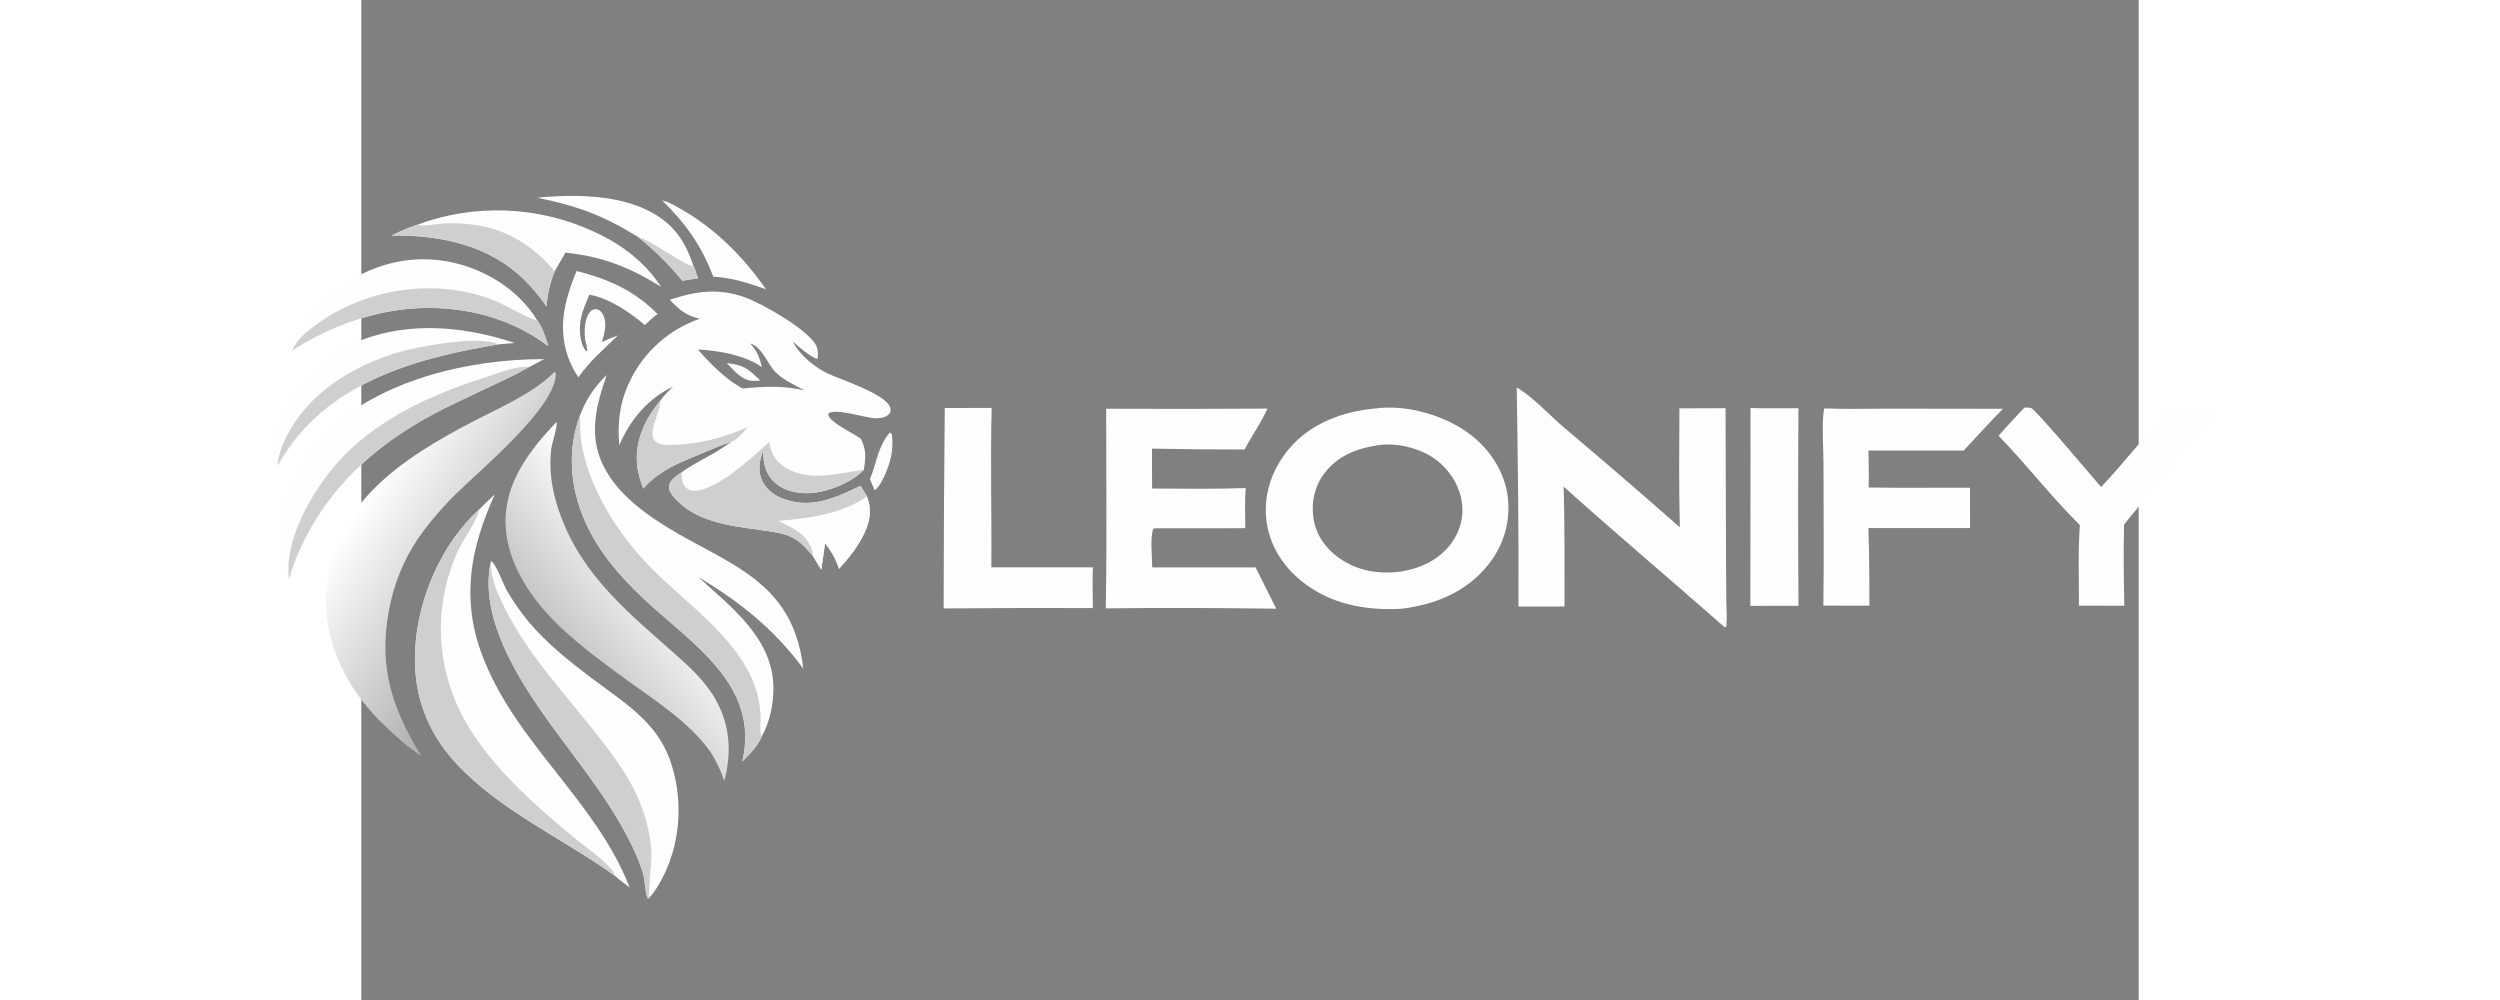 <?xml version="1.0" encoding="utf-8" ?><svg xmlns="http://www.w3.org/2000/svg" xmlns:xlink="http://www.w3.org/1999/xlink" width="250" height="100" viewBox="250 100 1820 1024"><rect x="250" y="100" width="1820" height="1024" fill="#808080" stroke="none"/><path fill="#FEFEFE" transform="matrix(1.258 0 0 1.258 -0 0)" d="M449.794 323.515C470.756 316.439 489.094 313.909 510.481 321.325C524.394 326.149 563.189 348.23 569.013 360.919C570.395 363.931 570.958 368.718 569.794 371.817C562.465 368.796 555.944 362.587 549.924 357.541C553.085 364.052 559.966 371.15 565.656 375.565C569.655 378.504 573.567 381.231 578.07 383.373C588.661 388.41 627.164 400.567 629.46 411.974C629.801 413.669 629.571 415.039 628.408 416.396C625.871 419.357 620.979 420.048 617.307 419.962C608.956 419.767 584.673 411.335 578.743 416.153C578.889 418.625 580.111 419.918 581.921 421.538C588.878 427.764 597.789 431.27 605.321 436.654C609.938 445.661 609.234 452.179 607.82 461.869C597.558 472.611 577.322 480.517 562.798 480.926C552.707 481.21 542.057 478.824 534.627 471.58C527.088 464.228 526.08 456.217 525.75 446.281C522.832 454.924 521.001 462.546 525.216 471.264C528.859 478.8 536.265 483.625 544.008 486.18C566.306 493.539 585.402 484.391 605.08 474.96C606.783 477.759 608.698 480.558 610.214 483.456C614.101 493.543 613.162 502.141 608.828 512.018C603.881 523.296 595.875 533.375 587.632 542.411C584.899 534.481 581.372 528.129 576.178 521.548C575.15 528.726 574.243 535.944 573.069 543.097L566.536 532.399C561.907 527.042 557.01 521.079 550.751 517.612C543.19 513.424 533.222 512.263 524.763 511.069C499.543 507.51 469.731 504.661 452.45 483.264C450.489 480.837 448.754 477.958 449.27 474.699C450.016 469.981 456.156 466.317 459.753 463.692C465.382 459.624 471.796 456.268 477.777 452.718C485.523 448.809 493.078 443.876 500.233 438.964C491.559 441.802 483.106 445.609 474.657 449.062C457.166 456.27 441.008 462.548 428.258 477.172C425.822 470.774 423.82 464.527 423.197 457.665C421.39 437.744 429.849 420.38 442.159 405.446C445.219 401.216 448.865 397.721 452.594 394.101C432.17 403.679 417.296 421.445 408.733 441.955C406.946 423.648 409.24 406.122 417.429 389.489C428.851 365.73 449.308 347.534 474.234 338.964C462.766 336.281 457.786 331.83 449.794 323.515ZM524.768 378.284C510.613 368.468 489.541 364.838 472.597 363.964C480.961 373.633 489.86 382.391 500.057 390.133C503.024 392.059 505.979 394.127 509.119 395.752C526.581 393.905 542.214 393.362 559.526 397.245C551.86 393.171 543.279 389.243 536.831 383.37C529.274 376.487 525.585 362.186 515.283 359.032C520.827 365.176 522.899 370.327 524.768 378.284Z"/><path fill="#D0CFCF" transform="matrix(1.258 0 0 1.258 -0 0)" d="M459.753 463.692C459.534 467.907 459.283 472.103 462.153 475.597C463.869 477.687 466.366 478.734 469.026 478.908C486.548 480.055 517.842 451.004 530.852 439.205C532.289 447.442 534.461 453.085 541.377 458.25C560.901 472.83 586.362 464.746 607.82 461.869C597.558 472.611 577.322 480.517 562.798 480.926C552.707 481.21 542.057 478.824 534.627 471.58C527.088 464.228 526.08 456.217 525.75 446.281C522.832 454.924 521.001 462.546 525.216 471.264C528.859 478.8 536.265 483.625 544.008 486.18C566.306 493.539 585.402 484.391 605.08 474.96C606.783 477.759 608.698 480.558 610.214 483.456C614.101 493.543 613.162 502.141 608.828 512.018C603.881 523.296 595.875 533.375 587.632 542.411C584.899 534.481 581.372 528.129 576.178 521.548C575.15 528.726 574.243 535.944 573.069 543.097L566.536 532.399C561.907 527.042 557.01 521.079 550.751 517.612C543.19 513.424 533.222 512.263 524.763 511.069C499.543 507.51 469.731 504.661 452.45 483.264C450.489 480.837 448.754 477.958 449.27 474.699C450.016 469.981 456.156 466.317 459.753 463.692Z"/><path fill="#FEFEFE" transform="matrix(1.258 0 0 1.258 -0 0)" d="M538.268 503.444C562.052 501.58 590.489 497.944 610.214 483.456C614.101 493.543 613.162 502.141 608.828 512.018C603.881 523.296 595.875 533.375 587.632 542.411C584.899 534.481 581.372 528.129 576.178 521.548C575.15 528.726 574.243 535.944 573.069 543.097L566.536 532.399C566.32 530.576 566.078 528.719 565.496 526.972C561.213 514.099 549.545 508.97 538.268 503.444Z"/><path fill="#D0CFCF" transform="matrix(1.258 0 0 1.258 -0 0)" d="M442.159 405.446C442.173 405.67 442.194 405.894 442.2 406.119C442.408 414.254 431.217 431.891 437.867 438.612C441.289 442.07 447.98 441.693 452.498 441.568C474.049 440.972 493.96 435.681 513.634 427.074C510.591 430.056 504.237 437.993 500.233 438.964C491.559 441.802 483.106 445.609 474.657 449.062C457.166 456.27 441.008 462.548 428.258 477.172C425.822 470.774 423.82 464.527 423.197 457.665C421.39 437.744 429.849 420.38 442.159 405.446Z"/><path fill="#FEFEFE" transform="matrix(1.258 0 0 1.258 -0 0)" d="M496.191 374.975C500.554 375.67 505.299 376.169 509.312 378.094L509.87 378.366C515.19 380.92 519.307 385.279 523.546 389.295C521.527 389.407 519.492 389.518 517.469 389.474C508.428 389.277 501.92 380.936 496.191 374.975Z"/><path fill="#FEFEFE" transform="matrix(1.258 0 0 1.258 -0 0)" d="M1024.56 411.926C1050.36 408.621 1081.52 417.771 1102 433.617C1117.92 445.94 1129.54 464.014 1131.94 484.225C1134.28 503.973 1128.66 523.087 1116.41 538.676C1098.63 561.294 1073.09 571.621 1045.3 575.031C1016.07 576.647 987.11 571.288 963.861 552.372C948.027 539.487 937.277 521.988 935.301 501.418C933.316 480.772 940.39 461.056 953.551 445.226C971.244 423.945 997.67 414.362 1024.56 411.926ZM1045.28 544.695C1061.74 541.907 1076.79 534.756 1086.67 520.738C1093.82 510.588 1096.55 498.47 1094.22 486.253C1091.53 472.188 1082.8 459.787 1070.94 451.907C1058.78 443.833 1039.96 439.391 1025.3 442.08C1008.5 444.53 993.104 450.889 982.555 464.884C974.732 475.261 971.825 488.184 973.683 500.986C975.625 514.37 983.142 525.36 993.984 533.238C1009.28 544.352 1026.9 547.157 1045.28 544.695Z"/><path fill="#FEFEFE" transform="matrix(1.258 0 0 1.258 -0 0)" d="M1139.23 395.013C1151.01 401.365 1165.87 417.361 1176.68 426.623C1208.73 453.649 1240.5 481.01 1271.98 508.701C1271.19 476.412 1271.44 444.183 1271.63 411.889L1309.2 411.763L1309.58 536.663L1309.8 569.206C1309.91 575.894 1310.59 583.038 1309.73 589.662L1308.51 590.07C1264.92 551.823 1220.59 514.325 1177.42 475.618C1178.36 508.095 1177.98 540.695 1178.13 573.186L1140.6 573.231C1140.93 513.769 1140.11 454.465 1139.23 395.013Z"/><path fill="#FEFEFE" transform="matrix(1.258 0 0 1.258 -0 0)" d="M376.835 417.33C381.766 404.38 388.512 394.313 398.481 384.712C390.022 408.914 383.572 433.168 395.275 457.652C402.302 472.354 413.588 484.039 426.312 493.971C481.407 536.974 549.143 541.323 558.474 623.801C535.126 591.967 506.97 569.418 473.214 549.329C499.583 573.647 532.561 598.007 534.115 637.121C534.666 650.989 531.5 666.821 524.689 678.989C521.301 686.855 514.807 693.391 508.854 699.375C523.578 636.549 467.071 603.21 427.66 566.001C408.768 548.164 392.092 528.797 381.306 504.922C368.774 477.182 365.939 446.18 376.835 417.33Z"/><path fill="#D0CFCF" transform="matrix(1.258 0 0 1.258 -0 0)" d="M508.854 699.375C523.578 636.549 467.071 603.21 427.66 566.001C408.768 548.164 392.092 528.797 381.306 504.922C368.774 477.182 365.939 446.18 376.835 417.33C376.779 424.301 376.594 431.333 377.621 438.247C383.335 476.737 407.752 514.451 434.559 541.728C469.143 576.917 524.167 610.805 523.754 665.691C523.725 669.476 522.714 675.706 524.689 678.989C521.301 686.855 514.807 693.391 508.854 699.375Z"/><path fill="#FEFEFE" transform="matrix(1.258 0 0 1.258 -0 0)" d="M307.338 481.921C287.648 525.39 279.752 566.458 296.948 612.404C323.807 684.168 389.712 731.09 417.167 801.948C413.244 798.858 408.943 795.86 405.281 792.484C362.871 761.946 311.667 739.464 275.876 700.803C252.162 675.189 240.998 644.67 242.485 609.787C244.286 567.539 263.355 522.9 294.701 494.094C298.883 490.011 303.013 485.853 307.338 481.921Z"/><path fill="#D0CFCF" transform="matrix(1.258 0 0 1.258 -0 0)" d="M405.281 792.484C362.871 761.946 311.667 739.464 275.876 700.803C252.162 675.189 240.998 644.67 242.485 609.787C244.286 567.539 263.355 522.9 294.701 494.094C294.662 494.313 294.63 494.534 294.584 494.752C292.658 503.933 281.238 519.048 276.868 528.946C255.858 576.532 259.743 629.128 287.306 673.2C298.124 690.497 311.754 706.329 326.202 720.695C340.973 735.382 357.17 749.19 373.27 762.401C381.145 768.863 389.843 774.741 397.164 781.815C400.322 784.866 404.069 788.122 405.281 792.484Z"/><path fill="#FEFEFE" transform="matrix(1.258 0 0 1.258 -0 0)" d="M805.032 412.207C848.787 412.409 892.543 412.371 936.298 412.092C931.221 423.548 923.536 434.183 917.728 445.363C892.58 445.402 867.432 445.168 842.289 444.66L842.418 477.166C867.769 477.272 893.256 477.658 918.59 476.771C917.725 487.609 918.128 498.602 918.287 509.464L845.794 509.49C844.713 509.488 844.164 509.717 843.168 510.093C840.754 518.924 842.447 531.943 842.525 541.335L926.659 541.342L943.482 574.979C897.226 574.283 850.963 574.184 804.704 574.682C805.716 520.57 804.982 466.334 805.032 412.207Z"/><defs><linearGradient id="gradient_0" gradientUnits="userSpaceOnUse" x1="326.148" y1="555.274" x2="205.51" y2="478.496"><stop offset="0" stop-color="#B3B2B2"/><stop offset="1" stop-color="white"/></linearGradient></defs><path fill="url(#gradient_0)" transform="matrix(1.258 0 0 1.258 -0 0)" d="M356.149 382.071L356.868 382.82C359.44 409.259 293.755 463.687 275.398 481.84C266.203 490.97 257.651 500.724 249.802 511.034C236.925 527.999 227.769 547.491 222.933 568.235C211.528 617.297 221.715 653.085 247.478 694.673C237.063 688.1 228.089 680 219.199 671.528C217.203 669.672 215.242 667.779 213.318 665.849C188.079 640.4 169.705 605.276 169.88 568.789C170.251 491.713 231.745 452.373 292.753 420.981C314.452 409.816 338.662 399.456 356.149 382.071Z"/><defs><linearGradient id="gradient_1" gradientUnits="userSpaceOnUse" x1="373.443" y1="607.484" x2="450.749" y2="547.513"><stop offset="0" stop-color="#C9C8C8"/><stop offset="1" stop-color="white"/></linearGradient></defs><path fill="url(#gradient_1)" transform="matrix(1.258 0 0 1.258 -0 0)" d="M357.61 422.942C358.605 426.839 353.836 440.257 353.264 445.308C351.63 459.745 353.27 474.23 357.319 488.137C372.942 541.792 410.033 573.043 450.152 608.407C463.61 620.27 477.276 632.088 486.433 647.758C498.903 669.099 500.367 691.689 494.211 715.277C491.344 706.887 487.937 699.454 483.19 691.954C466.129 667.7 438.726 650.363 415.018 633.164C396.338 619.614 377.622 605.831 360.802 589.983C337.968 568.471 316.988 538.499 316.128 506.011C315.236 472.305 335.501 446.294 357.61 422.942Z"/><path fill="#FEFEFE" transform="matrix(1.258 0 0 1.258 -0 0)" d="M303.794 538.374L304.339 536.163C308.18 537.98 314.419 555.338 317.114 560.014C322.272 568.958 328.175 577.45 334.761 585.4C349.594 603.175 367.878 617.659 386.27 631.545C411.65 650.706 438.586 666.434 449.876 697.872C460.505 727.469 459.163 762.002 445.658 790.474C442.355 797.439 438.247 804.671 432.959 810.309L432.246 811.081C430.25 809.559 429.438 796.21 428.615 792.847C426.405 783.809 422.442 774.8 418.353 766.481C397.987 725.038 367.259 691.011 341.611 653.041C320.213 621.363 296.064 578.392 303.794 538.374Z"/><path fill="#D0CFCF" transform="matrix(1.258 0 0 1.258 -0 0)" d="M432.959 810.309L432.246 811.081C430.25 809.559 429.438 796.21 428.615 792.847C426.405 783.809 422.442 774.8 418.353 766.481C397.987 725.038 367.259 691.011 341.611 653.041C320.213 621.363 296.064 578.392 303.794 538.374C304.617 551.166 309.336 561.969 314.934 573.331C334.223 612.477 363.895 643.413 390.523 677.455C401.229 691.143 412.017 705.285 420.005 720.776C428.643 737.527 434.537 756.907 434.855 775.855C434.943 781.111 432.227 808.457 432.959 810.309Z"/><path fill="#FEFEFE" transform="matrix(1.258 0 0 1.258 -0 0)" d="M1389.51 411.958C1407.14 412.62 1424.93 412.144 1442.57 412.131L1534.98 412.254C1524.08 423.3 1513.64 434.86 1503.06 446.214L1425.52 446.247C1425.65 456.253 1425.95 466.291 1425.68 476.295C1448.82 476.765 1472.04 476.46 1495.19 476.488L1508.18 476.498L1508.21 509.345L1425.48 509.313C1426.09 530.362 1426.35 551.419 1426.26 572.476L1388.82 572.467C1389.38 534.116 1388.92 495.687 1388.93 457.327C1388.93 445.272 1387.27 422.678 1389.51 411.958Z"/><path fill="#FEFEFE" transform="matrix(1.258 0 0 1.258 -0 0)" d="M1552.37 411.365C1553.29 411.284 1554.25 411.182 1555.17 411.249C1555.83 411.296 1557.72 411.467 1558.26 411.792C1563.35 414.845 1607.28 467.267 1614.92 475.911C1633.96 455.632 1651.56 433.468 1669.58 412.266L1712.94 412.289C1693.88 432.872 1676.21 455.128 1658.34 476.754C1649.77 486.24 1641.8 496.509 1633.62 506.351C1632.94 528.314 1633.34 550.589 1633.77 572.562L1596.85 572.482C1596.95 550.797 1596.01 528.527 1597.61 506.918C1574.28 483.87 1554.28 457.717 1531.42 434.206C1538.17 426.392 1545.34 418.922 1552.37 411.365Z"/><path fill="#FEFEFE" transform="matrix(1.258 0 0 1.258 -0 0)" d="M673.656 411.598L711.838 411.544C710.634 454.814 711.94 498.047 711.547 541.317L794.18 541.306C793.8 552.337 794.072 563.398 794.182 574.432C753.702 574.304 713.221 574.408 672.741 574.743C672.77 520.36 673.075 465.978 673.656 411.598Z"/><path fill="#FEFEFE" transform="matrix(1.258 0 0 1.258 -0 0)" d="M139.669 551.023L138.776 551.391C134.912 547.397 133.94 523.065 133.946 516.561C133.975 484.727 145.896 455.506 168.499 433.016C213.045 388.693 286.506 371.623 347.522 371.827L335.688 378.094C310.285 392.026 283.324 402.824 257.747 416.382C201.7 446.093 158.514 489.546 139.669 551.023Z"/><path fill="#D0CFCF" transform="matrix(1.258 0 0 1.258 -0 0)" d="M139.669 551.023C139.546 547.384 139.309 543.674 139.447 540.038C140.705 506.885 167.124 465.87 191.037 444.114C222.963 415.068 260.593 399.253 301.071 386.13C311.929 382.609 324.127 377.569 335.688 378.094C310.285 392.026 283.324 402.824 257.747 416.382C201.7 446.093 158.514 489.546 139.669 551.023Z"/><path fill="#FEFEFE" transform="matrix(1.258 0 0 1.258 -0 0)" d="M142.262 364.981L139.462 366.028L139.044 364.727C150.319 340.881 167.005 321.53 189.649 307.768C215.686 291.942 245.649 286.401 275.393 293.695C301.955 300.209 327.43 316.443 341.786 340.085C346.433 346.746 348.555 353.516 350.854 361.194C316.423 334.95 271.464 326.037 228.973 331.838C199.215 335.9 167.285 348.465 142.262 364.981Z"/><path fill="#D0CFCF" transform="matrix(1.258 0 0 1.258 -0 0)" d="M142.262 364.981C145.561 357.802 150.612 352.624 156.696 347.756C198.234 314.521 257.02 304.677 306.77 323.945C314.36 326.885 336.237 339.648 341.298 340.064C341.461 340.078 341.624 340.078 341.786 340.085C346.433 346.746 348.555 353.516 350.854 361.194C316.423 334.95 271.464 326.037 228.973 331.838C199.215 335.9 167.285 348.465 142.262 364.981Z"/><path fill="#FEFEFE" transform="matrix(1.258 0 0 1.258 -0 0)" d="M1329.53 411.62C1342.49 412.055 1355.57 411.743 1368.54 411.759C1368.16 465.387 1368.17 519.016 1368.57 572.644C1355.51 572.503 1342.44 572.65 1329.39 572.667L1329.53 411.62Z"/><path fill="#FEFEFE" transform="matrix(1.258 0 0 1.258 -0 0)" d="M243.434 262.709C290.385 245.062 342.449 246.977 387.977 268.027C410.301 278.176 429.153 292.32 442.703 312.945C417.426 297.168 394.81 288.167 364.897 285.137L356.152 300.283C352.277 309.853 350.306 318.531 349.467 328.814C344.125 321.423 338.507 314.219 332.001 307.806C302.371 278.606 263.391 270.906 223.271 271.12C229.914 268.018 236.454 264.983 243.434 262.709Z"/><path fill="#D0CFCF" transform="matrix(1.258 0 0 1.258 -0 0)" d="M243.434 262.709C243.624 262.734 243.815 262.763 244.006 262.785C252.74 263.774 262.074 261.168 270.906 261.14C306.677 261.025 333.135 273.17 356.152 300.283C352.277 309.853 350.306 318.531 349.467 328.814C344.125 321.423 338.507 314.219 332.001 307.806C302.371 278.606 263.391 270.906 223.271 271.12C229.914 268.018 236.454 264.983 243.434 262.709Z"/><path fill="#FEFEFE" transform="matrix(1.258 0 0 1.258 -0 0)" d="M130.531 458.695C129.856 460.354 129.84 460.794 128.299 461.807C128.184 461.592 128.061 461.38 127.955 461.161C125.03 455.139 130.578 428.897 132.903 421.956C141.996 394.822 161.386 374.143 186.856 361.559C229.847 340.319 279.117 343.722 323.446 358.671L310.352 359.779C247.785 370.102 179.953 388.218 141.005 442.373C137.225 447.623 133.728 453.071 130.531 458.695Z"/><path fill="#D0CFCF" transform="matrix(1.258 0 0 1.258 -0 0)" d="M130.531 458.695C130.927 450.168 134.389 441.592 138.238 434.041C155.684 399.816 189.92 378.619 225.553 367.21C242.298 361.849 295.114 351.917 310.352 359.779C247.785 370.102 179.953 388.218 141.005 442.373C137.225 447.623 133.728 453.071 130.531 458.695Z"/><path fill="#FEFEFE" transform="matrix(1.258 0 0 1.258 -0 0)" d="M373.949 300.067C399.893 306.62 420.873 315.96 439.888 335.136C436.158 337.736 432.871 341.019 429.526 344.09C417.325 333.661 400.436 322.203 384.378 319.374C380.728 328.073 376.721 336.794 376.627 346.414C376.569 352.433 377.567 361.002 381.915 365.524L382.684 364.686C382.279 361.47 381.56 358.403 380.774 355.262C380.237 348.8 380.338 339.643 384.285 334.118C385.92 331.829 387.46 331.44 390.062 331.017C392.717 331.818 394.088 333.041 395.39 335.502C399.07 342.452 396.672 350.874 394.574 357.904C398.861 355.845 403.219 354.151 407.666 352.483C396.417 363.313 384.367 373.727 375.409 386.607C372.62 382.552 370.27 378.212 368.401 373.659C357.853 348.12 363.844 324.563 373.949 300.067Z"/><path fill="#FEFEFE" transform="matrix(1.258 0 0 1.258 -0 0)" d="M341.948 240.405C375.687 237.232 419.25 237.458 446.863 260.392C458.463 270.026 464.406 282.116 469.087 296.06C470.69 299.054 471.612 302.89 472.727 306.126C468.47 306.541 464.232 307.312 460.008 307.976C449.099 294.635 437.34 283.136 423.926 272.331C394.945 254.544 375.025 247.28 341.948 240.405Z"/><path fill="#D0CFCF" transform="matrix(1.258 0 0 1.258 -0 0)" d="M423.926 272.331C435.145 275.371 462.195 296.034 469.087 296.06C470.69 299.054 471.612 302.89 472.727 306.126C468.47 306.541 464.232 307.312 460.008 307.976C449.099 294.635 437.34 283.136 423.926 272.331Z"/><path fill="#FEFEFE" transform="matrix(1.258 0 0 1.258 -0 0)" d="M443.629 242.67C448.974 243.787 454.567 247.198 459.303 249.901C486.961 265.683 510.084 288.94 528.098 314.975C513.566 309.772 500.706 305.626 485.18 304.671C475.791 279.645 462.703 261.305 443.629 242.67Z"/><path fill="#FEFEFE" transform="matrix(1.258 0 0 1.258 -0 0)" d="M628.89 431.573C629.814 432.043 630.048 432.471 630.65 433.29C631.888 443.407 630.265 452.794 626.534 462.193C625.005 466.042 620.507 476.68 616.528 478.388L612.736 469.548C618.434 455.767 618.829 443.559 628.89 431.573Z"/><path fill="#151415" fill-opacity="0.012" transform="matrix(1.258 0 0 1.258 -0 0)" d="M474.657 449.062C483.106 445.609 491.559 441.802 500.233 438.964C493.078 443.876 485.523 448.809 477.777 452.718L474.657 449.062Z"/><path fill="#151415" fill-opacity="0.012" transform="matrix(1.258 0 0 1.258 -0 0)" d="M565.656 375.565C559.966 371.15 553.085 364.052 549.924 357.541C555.944 362.587 562.465 368.796 569.794 371.817L566.787 372.624L565.656 375.565Z"/></svg>